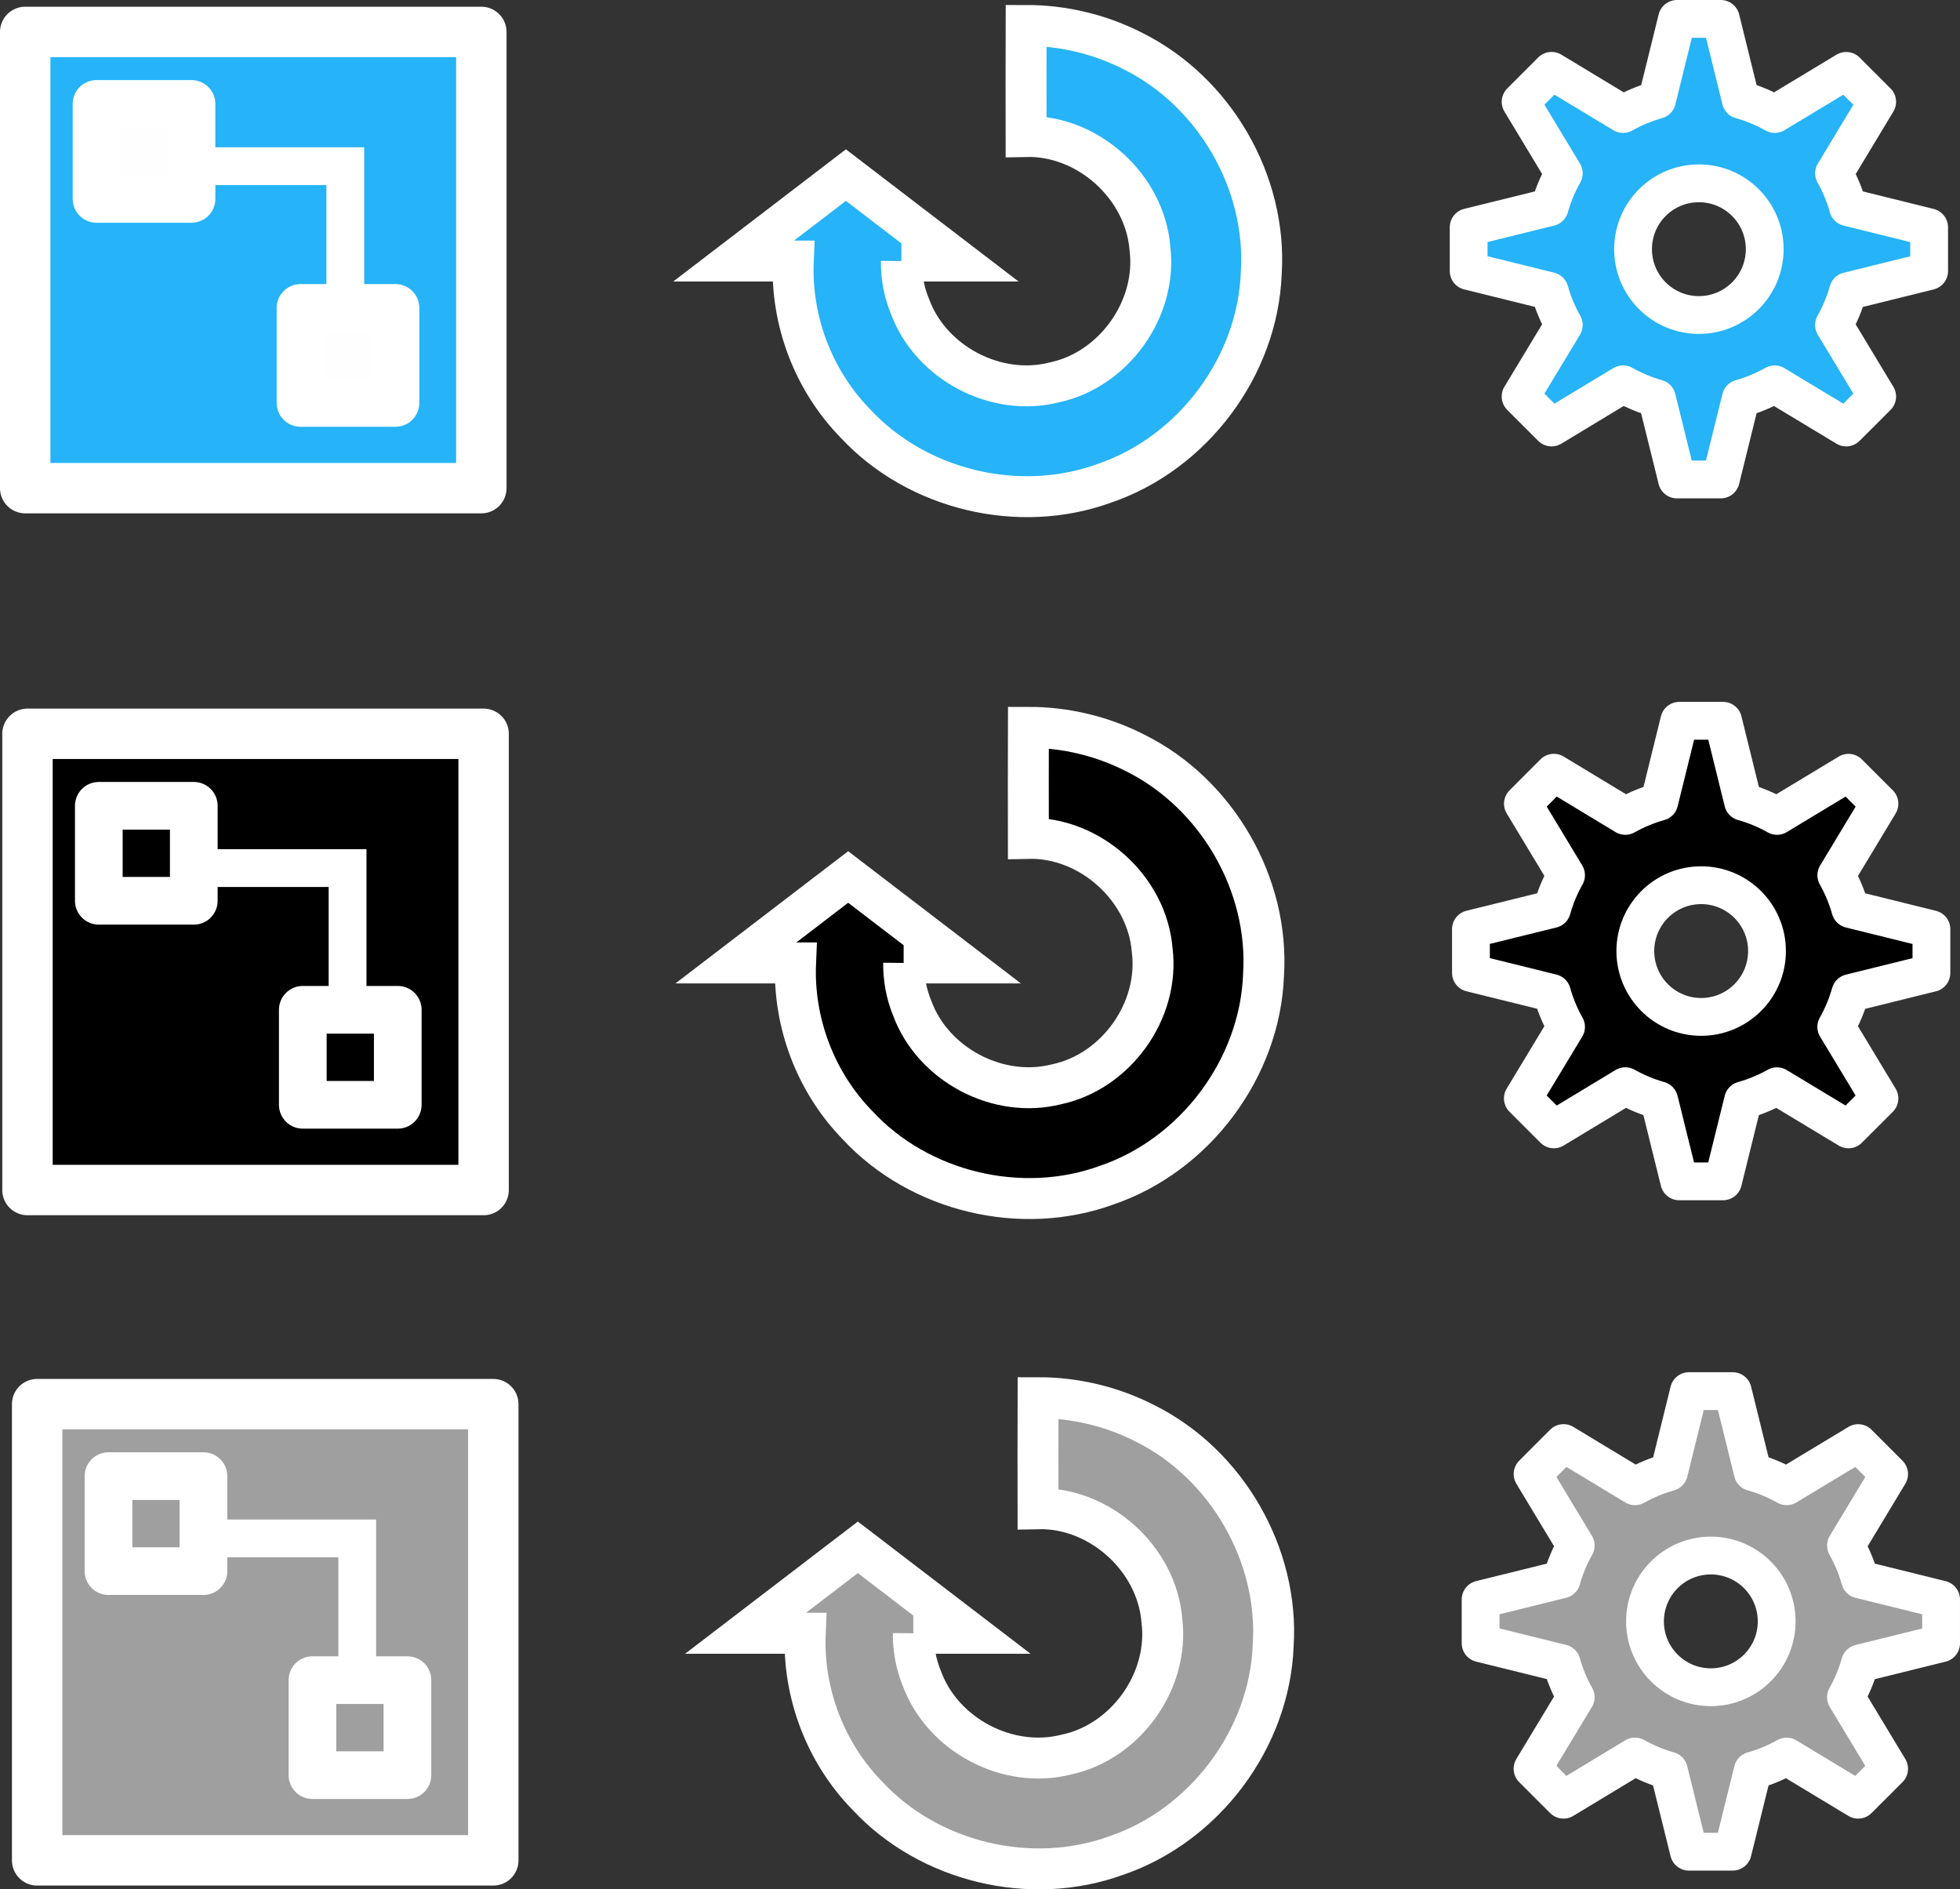 <?xml version="1.0" encoding="UTF-8" standalone="no"?>
<!-- Created with Inkscape (http://www.inkscape.org/) -->

<svg
   xmlns:osb="http://www.openswatchbook.org/uri/2009/osb"
   xmlns:dc="http://purl.org/dc/elements/1.1/"
   xmlns:cc="http://creativecommons.org/ns#"
   xmlns:rdf="http://www.w3.org/1999/02/22-rdf-syntax-ns#"
   xmlns:svg="http://www.w3.org/2000/svg"
   xmlns="http://www.w3.org/2000/svg"
   xmlns:xlink="http://www.w3.org/1999/xlink"
   xmlns:sodipodi="http://sodipodi.sourceforge.net/DTD/sodipodi-0.dtd"
   xmlns:inkscape="http://www.inkscape.org/namespaces/inkscape"
   width="1555.487"
   height="1499.16"
   id="svg2"
   version="1.1"
   inkscape:version="0.48+devel r10022"
   sodipodi:docname="component-gear.svg">
  <rect width="100%" height="100%" fill="#333333" stroke="none"/>
  <defs
     id="defs4">
    <linearGradient
       id="linearGradient8396"
       osb:paint="solid">
      <stop
         style="stop-color:#26b3f7;stop-opacity:1;"
         offset="0"
         id="stop8398" />
    </linearGradient>
    <marker
       inkscape:stockid="TriangleOutL"
       orient="auto"
       refY="0"
       refX="0"
       id="TriangleOutL"
       style="overflow:visible">
      <path
         id="path7571"
         d="m 5.77,0 -8.65,5 0,-10 8.65,5 z"
         style="fill-rule:evenodd;stroke:#000000;stroke-width:1pt"
         transform="scale(0.8,0.8)"
         inkscape:connector-curvature="0" />
    </marker>
    <linearGradient
       id="linearGradient5274">
      <stop
         style="stop-color:#9e9e9e;stop-opacity:1;"
         offset="0"
         id="stop5276" />
      <stop
         style="stop-color:#9e9e9e;stop-opacity:0;"
         offset="1"
         id="stop5278" />
    </linearGradient>
    <filter
       id="filter4999"
       inkscape:label="filter1"
       color-interpolation-filters="sRGB" />
    <linearGradient
       inkscape:collect="always"
       xlink:href="#linearGradient5274"
       id="linearGradient5280"
       x1="250.45"
       y1="168.93"
       x2="466.256"
       y2="267.09"
       gradientUnits="userSpaceOnUse" />
    <linearGradient
       inkscape:collect="always"
       xlink:href="#linearGradient8396"
       id="linearGradient8400"
       x1="70.717"
       y1="740.358"
       x2="236.279"
       y2="740.358"
       gradientUnits="userSpaceOnUse" />
    <linearGradient
       inkscape:collect="always"
       xlink:href="#linearGradient8396"
       id="linearGradient8402"
       x1="117.65"
       y1="771.843"
       x2="458.227"
       y2="771.854"
       gradientUnits="userSpaceOnUse" />
    <linearGradient
       inkscape:collect="always"
       xlink:href="#linearGradient8396"
       id="linearGradient8404"
       x1="334.719"
       y1="803.328"
       x2="500.281"
       y2="803.328"
       gradientUnits="userSpaceOnUse" />
    <linearGradient
       inkscape:collect="always"
       xlink:href="#linearGradient8396"
       id="linearGradient8450"
       gradientUnits="userSpaceOnUse"
       x1="70.717"
       y1="740.358"
       x2="236.279"
       y2="740.358" />
  </defs>
  <sodipodi:namedview
     id="base"
     pagecolor="#000000"
     bordercolor="#666666"
     borderopacity="1.0"
     inkscape:pageopacity="1"
     inkscape:pageshadow="2"
     inkscape:zoom="0.024441039"
     inkscape:cx="543.36273"
     inkscape:cy="1295.4975"
     inkscape:document-units="px"
     inkscape:current-layer="layer1"
     showgrid="false"
     showguides="true"
     inkscape:guide-bbox="true"
     inkscape:window-width="2124"
     inkscape:window-height="1479"
     inkscape:window-x="0"
     inkscape:window-y="0"
     inkscape:window-maximized="0"
     inkscape:snap-center="false"
     inkscape:snap-to-guides="true"
     inkscape:snap-global="true"
     inkscape:snap-object-midpoints="true"
     inkscape:snap-bbox="true"
     inkscape:object-paths="false"
     inkscape:snap-bbox-midpoints="false"
     inkscape:bbox-nodes="true"
     inkscape:snap-nodes="true"
     inkscape:bbox-paths="false"
     inkscape:snap-bbox-edge-midpoints="true"
     inkscape:snap-midpoints="true"
     fit-margin-top="0"
     fit-margin-left="0"
     fit-margin-right="0"
     fit-margin-bottom="0" />
  <g
     inkscape:label="Layer 1"
     inkscape:groupmode="layer"
     id="layer1"
     transform="translate(509.761,-567.241)">
    <path
       style="fill:#26b3f7;fill-opacity:1;fill-rule:nonzero;stroke:#ffffff;stroke-width:30;stroke-linecap:butt;stroke-linejoin:round;stroke-miterlimit:4;stroke-opacity:1;stroke-dasharray:none;stroke-dashoffset:0"
       d="m 821.15,582.241 -15.878,64.286 c -9.51,2.663 -18.526,6.445 -26.955,11.188 l -56.717,-34.266 -12.296,12.296 -12.259,12.296 34.229,56.717 c -4.737,8.419 -8.526,17.421 -11.188,26.918 l -64.286,15.878 0,17.429 0,17.318 64.286,15.878 c 2.663,9.51 6.445,18.526 11.188,26.955 l -34.266,56.717 12.296,12.333 12.296,12.259 56.717,-34.266 c 8.409,4.732 17.396,8.526 26.881,11.188 l 15.915,64.323 17.429,0 17.318,0 15.915,-64.323 c 9.481,-2.658 18.475,-6.426 26.881,-11.151 l 56.754,34.229 12.333,-12.296 12.259,-12.259 -34.267,-56.754 c 4.732,-8.409 8.526,-17.396 11.188,-26.881 l 64.323,-15.915 0,-17.392 0,-17.355 -64.323,-15.915 c -2.658,-9.481 -6.426,-18.475 -11.151,-26.881 l 34.23,-56.754 -12.296,-12.296 -12.259,-12.259 -56.754,34.229 c -8.419,-4.737 -17.421,-8.526 -26.918,-11.188 l -15.878,-64.286 -17.392,0 -17.355,0 z m 17.355,130.456 c 28.859,0 52.249,23.39 52.249,52.249 0,28.859 -23.39,52.249 -52.249,52.249 -28.859,0 -52.249,-23.39 -52.249,-52.249 0,-28.859 23.39,-52.249 52.249,-52.249 z"
       id="path6774"
       inkscape:connector-curvature="0" />
    <path
       id="path8388"
       style="fill:#26b3f7;fill-opacity:1;stroke:#ffffff;stroke-width:32.486;stroke-linecap:butt;stroke-linejoin:miter;stroke-miterlimit:4;stroke-opacity:1;stroke-dasharray:none"
       d="m 205.578,774.369 45.082,0.003 0,0 -89.1,-68.187 c -29.7,22.729 -59.4,45.458 -89.1,68.187 l 47.348,-0.002 c -2.007,47.417 15.964,94.829 49.38,128.976 49.028,52.765 129.801,72.016 197.434,47.39 70.103,-23.814 121.79,-92.68 124.567,-166.742 4.654,-71.997 -37.077,-143.962 -101.586,-176.1 -26.187,-13.457 -55.597,-20.484 -85.033,-20.45 -0.113,29.205 -0.022,58.754 2.2e-4,88.083 49.124,-1.09 94.343,39.771 98.268,88.74 5.995,48.001 -28.706,96.481 -76.01,106.423 -46.145,11.682 -97.735,-15.48 -114.316,-60.068 -4.828,-11.576 -7.047,-23.924 -6.933,-36.252 m 98.923,-98.841 0,0 0,0 c 0.023,-5.2e-4 0.045,-10e-4 0.068,-10e-4"
       inkscape:connector-curvature="0"
       sodipodi:nodetypes="cccccccccccccccccccc" />
    <g
       id="g8480">
      <rect
         y="592.575"
         x="-489.761"
         height="361.993"
         width="361.993"
         id="rect8462"
         style="fill:#26b3f7;fill-opacity:1;fill-rule:nonzero;stroke:#ffffff;stroke-width:40;stroke-linecap:butt;stroke-linejoin:round;stroke-miterlimit:4;stroke-opacity:1;stroke-dasharray:none;stroke-dashoffset:0" />
      <rect
         inkscape:transform-center-y="-1.2119669e-05"
         inkscape:transform-center-x="56.606044"
         y="649.693"
         x="-433.145"
         height="75.372"
         width="75.372"
         id="rect8470"
         style="fill:#fefefe;fill-opacity:1;fill-rule:nonzero;stroke:#ffffff;stroke-width:37.84;stroke-linecap:butt;stroke-linejoin:round;stroke-miterlimit:4;stroke-opacity:1;stroke-dasharray:none;stroke-dashoffset:0" />
      <path
         inkscape:connector-curvature="0"
         id="path8476"
         d="m -353.853,699.108 118.123,0 0,110.98"
         style="fill:none;stroke:#ffffff;stroke-width:30;stroke-linecap:butt;stroke-linejoin:miter;stroke-miterlimit:4;stroke-opacity:1;stroke-dasharray:none" />
      <rect
         style="fill:#fefefe;fill-opacity:1;fill-rule:nonzero;stroke:#ffffff;stroke-width:37.84;stroke-linecap:butt;stroke-linejoin:round;stroke-miterlimit:4;stroke-opacity:1;stroke-dasharray:none;stroke-dashoffset:0"
         id="rect8478"
         width="75.372"
         height="75.372"
         x="-271.271"
         y="811.568"
         inkscape:transform-center-x="56.606044"
         inkscape:transform-center-y="-1.2119669e-05" />
    </g>
    <path
       inkscape:connector-curvature="0"
       id="path54"
       d="m 822.958,1139.166 -15.878,64.286 c -9.51,2.663 -18.526,6.445 -26.955,11.188 l -56.717,-34.266 -12.296,12.296 -12.259,12.296 34.229,56.717 c -4.737,8.419 -8.526,17.421 -11.188,26.918 l -64.286,15.878 0,17.429 0,17.318 64.286,15.878 c 2.663,9.51 6.445,18.526 11.188,26.955 l -34.266,56.717 12.296,12.333 12.296,12.259 56.717,-34.267 c 8.409,4.732 17.396,8.526 26.881,11.188 l 15.915,64.323 17.429,0 17.318,0 15.915,-64.323 c 9.481,-2.658 18.475,-6.426 26.881,-11.151 l 56.754,34.23 12.333,-12.296 12.259,-12.259 -34.267,-56.754 c 4.732,-8.409 8.526,-17.396 11.188,-26.881 l 64.323,-15.915 0,-17.392 0,-17.355 -64.323,-15.915 c -2.658,-9.481 -6.426,-18.475 -11.151,-26.881 l 34.23,-56.754 -12.296,-12.296 -12.259,-12.259 -56.754,34.23 c -8.419,-4.737 -17.421,-8.526 -26.918,-11.188 l -15.878,-64.286 -17.392,0 -17.355,0 z m 17.355,130.456 c 28.859,0 52.249,23.39 52.249,52.249 0,28.858 -23.39,52.249 -52.249,52.249 -28.859,0 -52.249,-23.39 -52.249,-52.249 0,-28.858 23.39,-52.249 52.249,-52.249 z"
       style="fill:#000000;fill-opacity:1;fill-rule:nonzero;stroke:#ffffff;stroke-width:30;stroke-linecap:butt;stroke-linejoin:round;stroke-miterlimit:4;stroke-opacity:1;stroke-dasharray:none;stroke-dashoffset:0" />
    <path
       sodipodi:nodetypes="cccccccccccccccccccc"
       inkscape:connector-curvature="0"
       d="m 207.386,1331.293 45.082,0 0,0 -89.1,-68.187 c -29.7,22.729 -59.4,45.458 -89.1,68.187 l 47.348,0 c -2.007,47.417 15.964,94.829 49.38,128.976 49.028,52.765 129.801,72.016 197.434,47.39 70.103,-23.814 121.79,-92.68 124.567,-166.742 4.654,-71.997 -37.077,-143.962 -101.586,-176.1 -26.187,-13.457 -55.597,-20.484 -85.033,-20.45 -0.113,29.205 -0.022,58.754 2.2e-4,88.083 49.124,-1.09 94.343,39.771 98.268,88.74 5.995,48.001 -28.706,96.481 -76.01,106.423 -46.145,11.682 -97.735,-15.48 -114.316,-60.068 -4.828,-11.576 -7.047,-23.924 -6.933,-36.252 m 98.923,-98.841 0,0 0,0 c 0.023,-5e-4 0.045,0 0.068,0"
       style="fill:#000000;fill-opacity:1;stroke:#ffffff;stroke-width:32.486;stroke-linecap:butt;stroke-linejoin:miter;stroke-miterlimit:4;stroke-opacity:1;stroke-dasharray:none"
       id="path56" />
    <g
       id="g58"
       transform="translate(1.808,556.924)"
       style="fill:#000000;fill-opacity:1">
      <rect
         style="fill:#000000;fill-opacity:1;fill-rule:nonzero;stroke:#ffffff;stroke-width:40;stroke-linecap:butt;stroke-linejoin:round;stroke-miterlimit:4;stroke-opacity:1;stroke-dasharray:none;stroke-dashoffset:0"
         id="rect60"
         width="361.993"
         height="361.993"
         x="-489.761"
         y="592.575" />
      <rect
         style="fill:#000000;fill-opacity:1;fill-rule:nonzero;stroke:#ffffff;stroke-width:37.84;stroke-linecap:butt;stroke-linejoin:round;stroke-miterlimit:4;stroke-opacity:1;stroke-dasharray:none;stroke-dashoffset:0"
         id="rect62"
         width="75.372"
         height="75.372"
         x="-433.145"
         y="649.693"
         inkscape:transform-center-x="56.606044"
         inkscape:transform-center-y="-1.2119669e-05" />
      <path
         style="fill:#000000;fill-opacity:1;stroke:#ffffff;stroke-width:30;stroke-linecap:butt;stroke-linejoin:miter;stroke-miterlimit:4;stroke-opacity:1;stroke-dasharray:none"
         d="m -353.853,699.108 118.123,0 0,110.98"
         id="path64"
         inkscape:connector-curvature="0" />
      <rect
         inkscape:transform-center-y="-1.2119669e-05"
         inkscape:transform-center-x="56.606044"
         y="811.568"
         x="-271.271"
         height="75.372"
         width="75.372"
         id="rect66"
         style="fill:#000000;fill-opacity:1;fill-rule:nonzero;stroke:#ffffff;stroke-width:37.84;stroke-linecap:butt;stroke-linejoin:round;stroke-miterlimit:4;stroke-opacity:1;stroke-dasharray:none;stroke-dashoffset:0" />
    </g>
    <path
       style="fill:#9f9f9f;fill-opacity:1;fill-rule:nonzero;stroke:#ffffff;stroke-width:30;stroke-linecap:butt;stroke-linejoin:round;stroke-miterlimit:4;stroke-opacity:1;stroke-dasharray:none;stroke-dashoffset:0"
       d="m 830.629,1671.058 -15.878,64.286 c -9.51,2.663 -18.526,6.445 -26.955,11.188 l -56.717,-34.266 -12.296,12.296 -12.259,12.296 34.229,56.717 c -4.737,8.419 -8.526,17.421 -11.188,26.918 l -64.286,15.878 0,17.429 0,17.318 64.286,15.878 c 2.663,9.51 6.445,18.526 11.188,26.955 l -34.266,56.717 12.296,12.333 12.296,12.259 56.717,-34.267 c 8.409,4.732 17.396,8.526 26.881,11.188 l 15.915,64.323 17.429,0 17.318,0 15.915,-64.323 c 9.481,-2.658 18.475,-6.426 26.881,-11.151 l 56.754,34.23 12.333,-12.296 12.259,-12.259 -34.267,-56.754 c 4.732,-8.409 8.526,-17.396 11.188,-26.881 l 64.323,-15.915 0,-17.392 0,-17.355 -64.323,-15.915 c -2.658,-9.481 -6.426,-18.475 -11.151,-26.881 l 34.23,-56.754 -12.296,-12.296 -12.259,-12.259 -56.754,34.23 c -8.419,-4.737 -17.421,-8.526 -26.918,-11.188 l -15.878,-64.286 -17.392,0 -17.355,0 z m 17.355,130.456 c 28.859,0 52.249,23.39 52.249,52.249 0,28.858 -23.39,52.249 -52.249,52.249 -28.859,0 -52.249,-23.39 -52.249,-52.249 0,-28.858 23.39,-52.249 52.249,-52.249 z"
       id="path842"
       inkscape:connector-curvature="0" />
    <path
       id="path844"
       style="fill:#9f9f9f;fill-opacity:1;stroke:#ffffff;stroke-width:32.486;stroke-linecap:butt;stroke-linejoin:miter;stroke-miterlimit:4;stroke-opacity:1;stroke-dasharray:none"
       d="m 215.058,1863.186 45.082,0 0,0 -89.1,-68.187 c -29.7,22.729 -59.4,45.458 -89.1,68.187 l 47.348,0 c -2.007,47.417 15.964,94.829 49.38,128.976 49.028,52.765 129.801,72.016 197.434,47.39 70.103,-23.814 121.79,-92.68 124.567,-166.742 4.654,-71.997 -37.077,-143.962 -101.586,-176.1 -26.187,-13.457 -55.597,-20.484 -85.033,-20.45 -0.113,29.205 -0.022,58.754 2.2e-4,88.083 49.124,-1.09 94.343,39.771 98.268,88.74 5.995,48.001 -28.706,96.481 -76.01,106.423 -46.145,11.682 -97.735,-15.48 -114.316,-60.068 -4.828,-11.576 -7.047,-23.924 -6.933,-36.252 m 98.923,-98.841 0,0 0,0 c 0.023,-5e-4 0.045,0 0.068,0"
       inkscape:connector-curvature="0"
       sodipodi:nodetypes="cccccccccccccccccccc" />
    <g
       style="fill:#9f9f9f;fill-opacity:1"
       transform="translate(9.48,1088.816)"
       id="g846">
      <rect
         y="592.575"
         x="-489.761"
         height="361.993"
         width="361.993"
         id="rect848"
         style="fill:#9f9f9f;fill-opacity:1;fill-rule:nonzero;stroke:#ffffff;stroke-width:40;stroke-linecap:butt;stroke-linejoin:round;stroke-miterlimit:4;stroke-opacity:1;stroke-dasharray:none;stroke-dashoffset:0" />
      <rect
         inkscape:transform-center-y="-1.2119669e-05"
         inkscape:transform-center-x="56.606044"
         y="649.693"
         x="-433.145"
         height="75.372"
         width="75.372"
         id="rect850"
         style="fill:#9f9f9f;fill-opacity:1;fill-rule:nonzero;stroke:#ffffff;stroke-width:37.84;stroke-linecap:butt;stroke-linejoin:round;stroke-miterlimit:4;stroke-opacity:1;stroke-dasharray:none;stroke-dashoffset:0" />
      <path
         inkscape:connector-curvature="0"
         id="path852"
         d="m -353.853,699.108 118.123,0 0,110.98"
         style="fill:#9f9f9f;fill-opacity:1;stroke:#ffffff;stroke-width:30;stroke-linecap:butt;stroke-linejoin:miter;stroke-miterlimit:4;stroke-opacity:1;stroke-dasharray:none" />
      <rect
         style="fill:#9f9f9f;fill-opacity:1;fill-rule:nonzero;stroke:#ffffff;stroke-width:37.84;stroke-linecap:butt;stroke-linejoin:round;stroke-miterlimit:4;stroke-opacity:1;stroke-dasharray:none;stroke-dashoffset:0"
         id="rect854"
         width="75.372"
         height="75.372"
         x="-271.271"
         y="811.568"
         inkscape:transform-center-x="56.606044"
         inkscape:transform-center-y="-1.2119669e-05" />
    </g>
  </g>
</svg>
